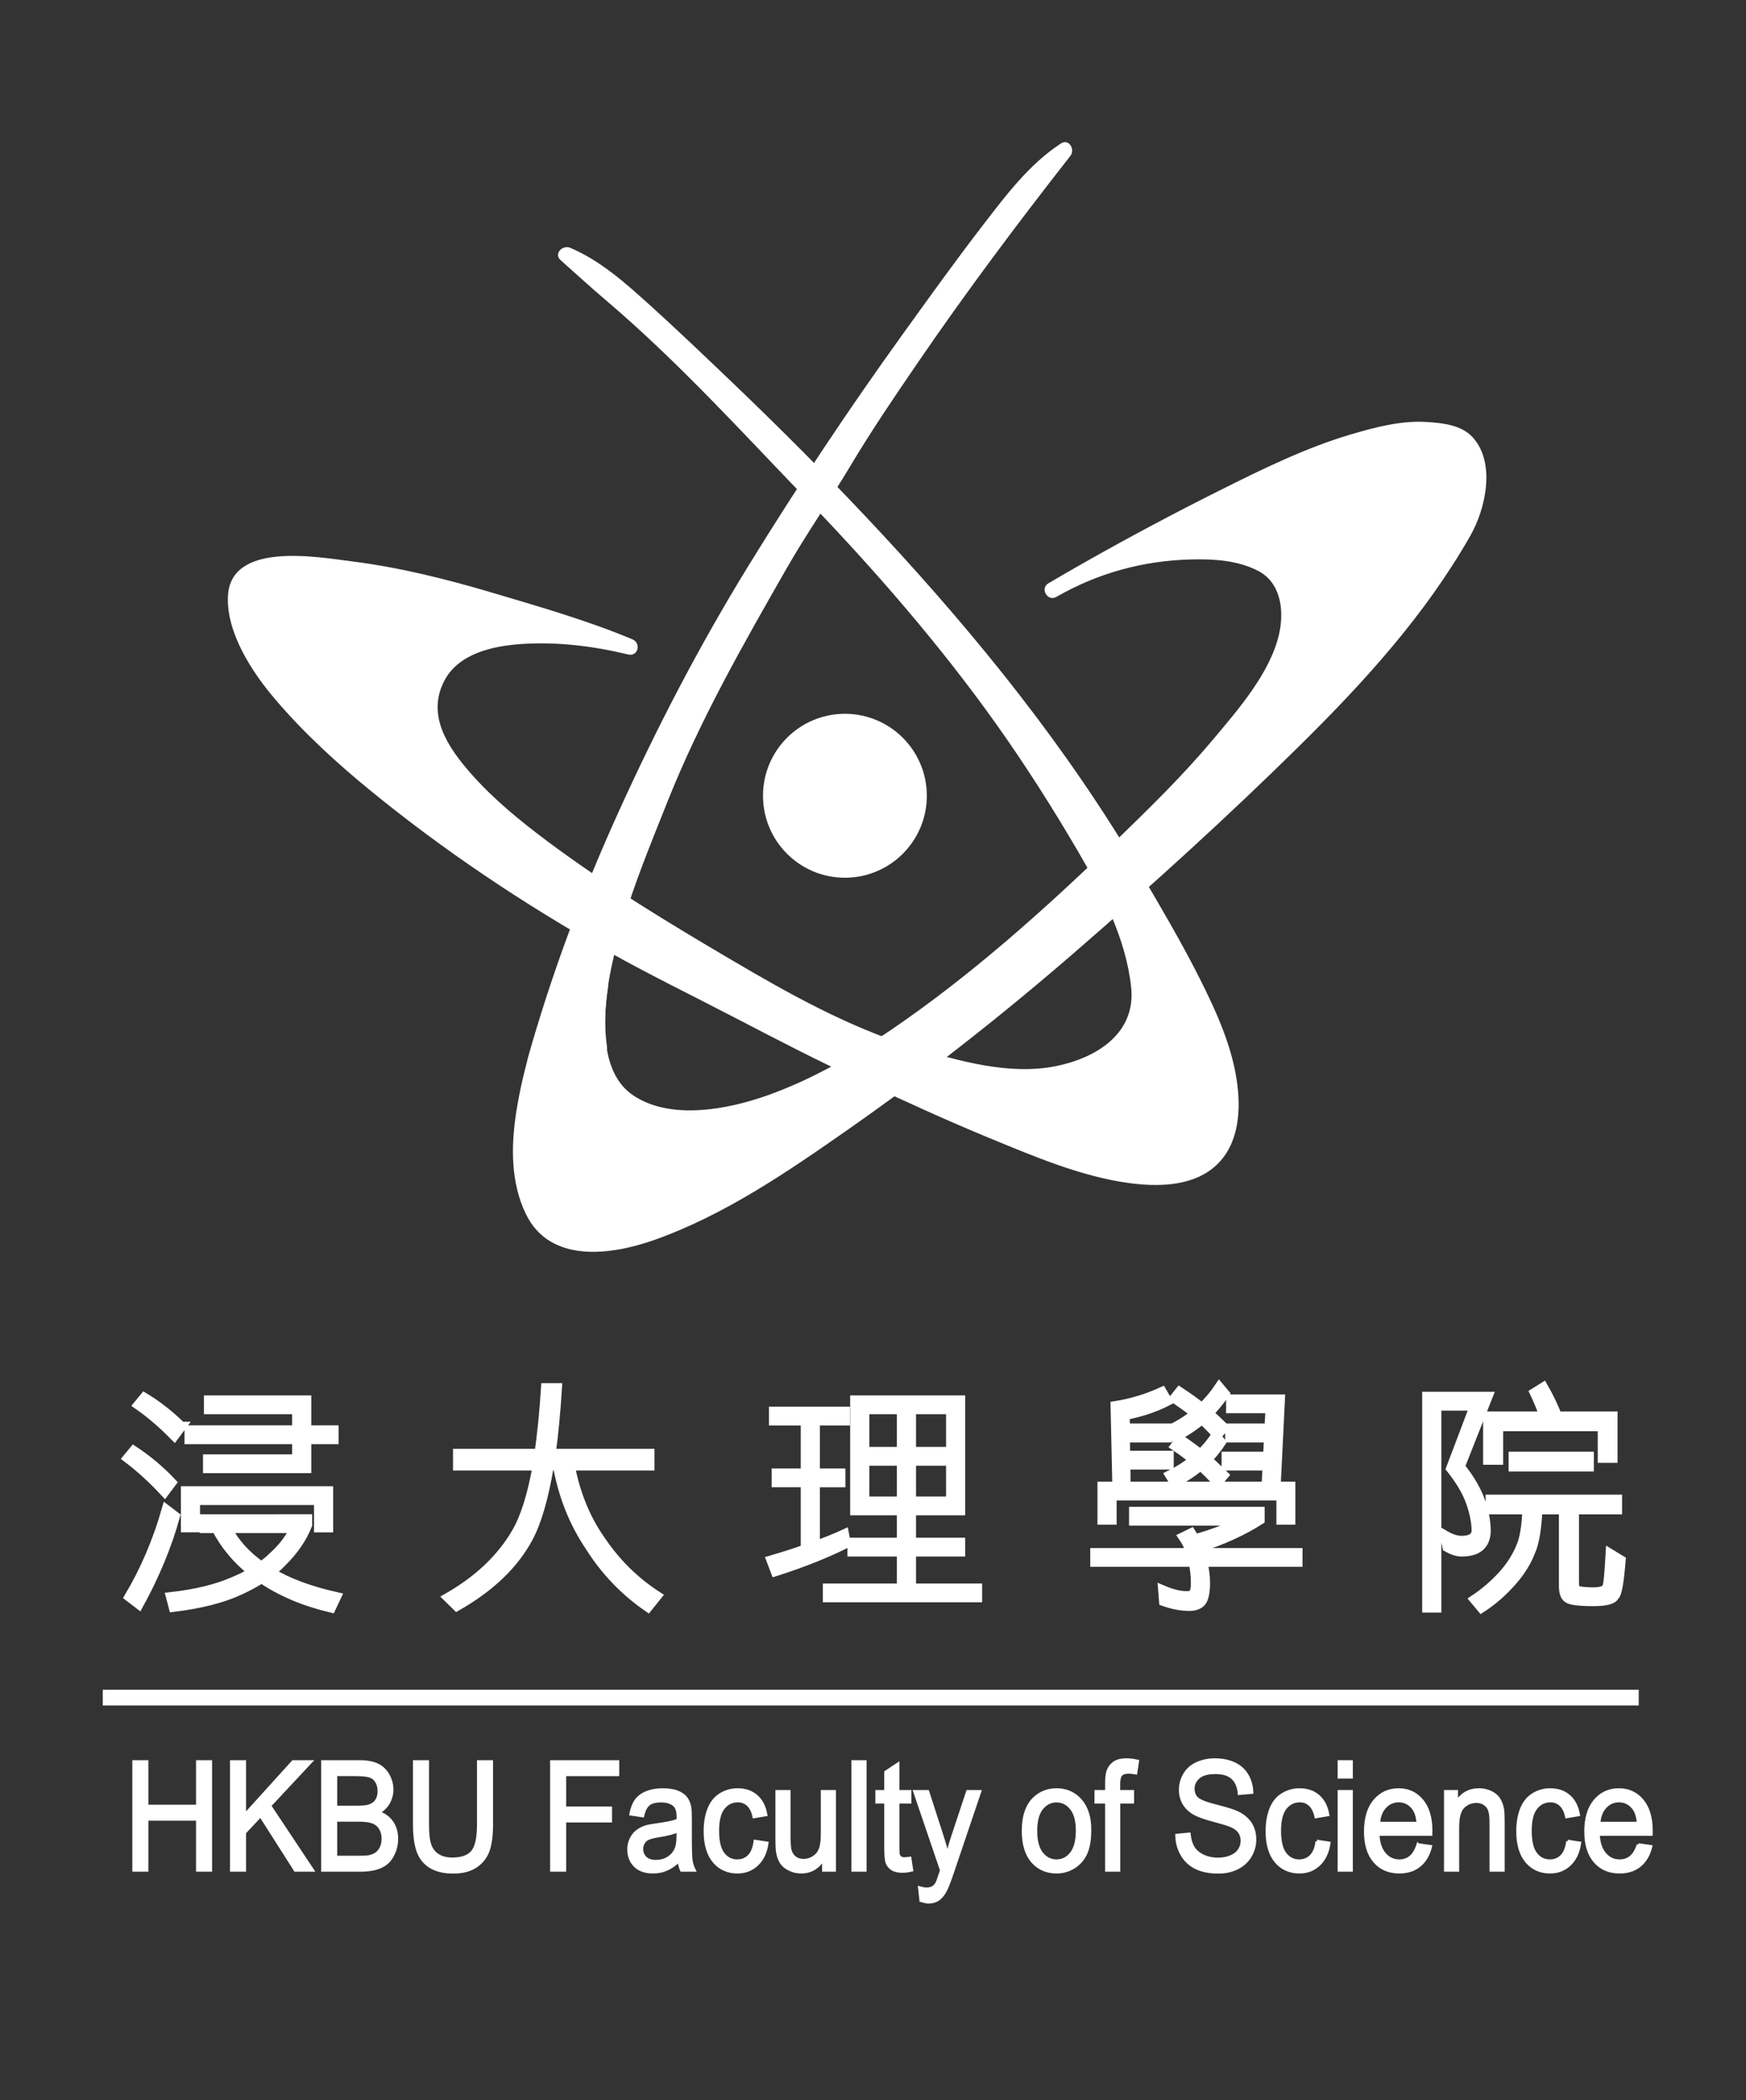 <?xml version="1.0" encoding="UTF-8" standalone="no"?>
<svg
   xmlns:dc="http://purl.org/dc/elements/1.1/"
   xmlns:cc="http://creativecommons.org/ns#"
   xmlns:rdf="http://www.w3.org/1999/02/22-rdf-syntax-ns#"
   xmlns:svg="http://www.w3.org/2000/svg"
   xmlns="http://www.w3.org/2000/svg"
   xmlns:sodipodi="http://sodipodi.sourceforge.net/DTD/sodipodi-0.dtd"
   xmlns:inkscape="http://www.inkscape.org/namespaces/inkscape"
   version="1.1"
   id="svg2"
   xml:space="preserve"
   width="738.667"
   height="888"
   viewBox="0 0 738.667 888"
   sodipodi:docname="scilogo_v_w.eps"><rect x="0" y="0" width="738.667" height="888" fill="#333333" stroke="none"/><defs
     id="defs6" /><sodipodi:namedview
     pagecolor="#ffffff"
     bordercolor="#666666"
     borderopacity="1"
     objecttolerance="10"
     gridtolerance="10"
     guidetolerance="10"
     inkscape:pageopacity="0"
     inkscape:pageshadow="2"
     inkscape:window-width="640"
     inkscape:window-height="480"
     id="namedview4" /><g
     id="g10"
     inkscape:groupmode="layer"
     inkscape:label="ink_ext_XXXXXX"
     transform="matrix(1.333,0,0,-1.333,0,888)"><g
       id="g12"
       transform="scale(0.1)"><path
         d="m 1902.35,3334.48 c -16.01,95.91 0.61,206.44 20.18,292.63 26.33,115.92 65.57,228.77 109.31,339.16 20.45,51.58 40.17,103.44 60.73,154.98 22.94,57.54 46.7,114.8 73.68,170.59 24.11,49.82 47.39,100.68 70.98,150.54 43.11,91.14 91.4,181.33 143.91,267.37 68.7,112.54 127.13,229.29 203.24,337.69 30.95,44.08 57.71,89.32 84.95,135.57 17.16,29.13 34.03,55.64 53.72,83.61 20.76,29.51 41.47,60.24 59.88,90.16 21.65,35.13 46.16,68.55 67.07,103.72 35.43,59.58 78.12,112.95 115.85,170.48 43.35,66.11 87.92,131.46 134.86,195.09 48.77,66.1 97.72,131.63 150.8,195.98 18.81,22.81 37.59,45.84 55.99,69.63 22.94,29.65 47.79,62.56 71.88,93.12 -74.76,-46.62 -134.83,-120.91 -190.21,-188.94 -63.08,-77.5 -120.65,-159.3 -180.22,-239.47 -67.35,-90.66 -133.57,-182.14 -198.57,-274.5 -113.59,-161.38 -223.42,-325.41 -329.02,-492.11 -52.86,-83.45 -104.67,-167.56 -155.37,-252.34 -72.87,-121.83 -140.29,-246.87 -203.9,-373.79 -28.18,-56.21 -53.34,-113.12 -80.81,-169.37 -84.94,-173.99 -158.36,-354.63 -222.7,-538.24 -35.55,-101.46 -84.09,-229.25 -119.41,-358.95"
         style="fill:#ffffff;fill-opacity:1;fill-rule:nonzero;stroke:none"
         id="path14" /><path
         d="m 1926.46,3341.13 c -19.04,130.38 12.58,263.56 48.72,388.25 38.06,131.32 91.11,258.29 141.49,385.22 103.56,260.92 241.19,501.92 380.23,744.81 63.56,111.02 137.06,215.52 202.59,325.35 66,110.63 140.25,219.82 213.04,326.15 154.18,225.21 316.23,441.42 484.53,656.22 16.19,20.66 -4.53,56.12 -30.3,39.26 -99.95,-65.37 -173.45,-163.29 -245.57,-256.75 -87.86,-113.86 -171.97,-231.08 -256.02,-347.77 -171.8,-238.53 -334.94,-483.26 -489.07,-733.56 -154.69,-251.23 -290.22,-511.67 -412.21,-780.25 -114.39,-251.85 -214.88,-517.66 -288.83,-784.32 -8.63,-31.13 39.61,-44.33 48.21,-13.3 72.85,262.71 172.15,523.88 283.8,772.38 115.37,256.82 245.2,506.07 391.58,746.55 146.63,240.92 302.76,475.99 465.92,706.01 79.73,112.42 162,223.01 243.64,334.05 81.36,110.69 167.06,237.43 283.79,313.79 -10.1,13.09 -20.2,26.17 -30.3,39.26 -79.11,-100.96 -160.28,-200.45 -237.4,-302.96 -85.31,-113.41 -162.26,-232.28 -244.22,-348.04 -78.03,-110.2 -153.19,-226.36 -223.77,-341.49 -73.35,-119.65 -151.58,-235.89 -221.16,-357.87 -68.81,-120.6 -141.68,-238.31 -203.1,-362.99 -61.12,-124.09 -119.38,-249.86 -170.41,-378.43 -96.17,-242.27 -222.43,-515.56 -183.39,-782.86 4.64,-31.81 52.81,-18.24 48.21,13.29 v 0"
         style="fill:#ffffff;fill-opacity:1;fill-rule:nonzero;stroke:none"
         id="path16" /><path
         d="m 2936.55,4137.65 c 0,-140.82 -114.16,-254.97 -254.99,-254.97 -140.83,0 -254.99,114.15 -254.99,254.97 0,140.83 114.16,255 254.99,255 140.83,0 254.99,-114.17 254.99,-255"
         style="fill:#ffffff;fill-opacity:1;fill-rule:nonzero;stroke:none"
         id="path18" /><path
         d="m 2936.55,4137.65 c 0,-140.82 -114.16,-254.97 -254.99,-254.97 -140.83,0 -254.99,114.15 -254.99,254.97 0,140.83 114.16,255 254.99,255 140.83,0 254.99,-114.17 254.99,-255 z"
         style="fill:none;stroke:#ffffff;stroke-width:10;stroke-linecap:butt;stroke-linejoin:miter;stroke-miterlimit:4;stroke-dasharray:none;stroke-opacity:1"
         id="path20" /><path
         d="m 1941.19,5726.58 c -21.02,17.73 -42.05,35.67 -62.86,54.34 -25.94,23.29 -54.16,49.24 -81.3,73.16 76.56,-30.29 143.95,-88.21 205.98,-141.18 70.68,-60.36 136.94,-125.54 204.8,-188.92 76.71,-71.64 152.52,-144.23 227.33,-217.83 130.73,-128.58 258.41,-260.19 382.61,-394.94 62.16,-67.46 123.46,-135.68 183.84,-204.71 86.79,-99.19 169.02,-202.18 248.06,-307.52 34.99,-46.66 67.34,-94.44 101.68,-141.23 106.26,-144.76 202.89,-297.49 291.62,-454.42 98.04,-173.43 260.91,-434.4 263.6,-638.97 2.52,-192.84 -121.09,-241.33 -263.64,-235.44 -35.65,1.47 -72.47,6.34 -108.81,13.25 -324.07,87.83 -624.07,237.83 -925.5,376.22 -30.67,15.44 -61.3,31.11 -91.89,47.02 -30.59,15.92 -61.13,32.06 -91.63,48.45 -30.55,15.75 -61.05,31.47 -91.48,47.34 -273.21,133.92 -535.43,276.92 -779.2,443.07 -27.09,18.45 -53.94,37.2 -80.53,56.27 -223.2,160 -431.86,317.06 -607.85,530.5 -19.305,25.53 -36.954,51.99 -52.465,79.52 -36.028,63.93 -52.742,109.12 -63.52,179.44 -22.652,147.8 199.93,121.37 284.645,114.77 27.45,-2.14 54.83,-5.08 82.13,-8.67 51.35,-6.73 102.22,-16.06 153.13,-26.22 84.62,-16.87 168.24,-38.4 251.16,-62.18 23.88,-6.85 47.68,-13.91 71.48,-21.09 67.01,-20.2 134.04,-40.09 201.38,-63.57 66.07,-23.04 136.07,-43.04 206.07,-73.04 -80,20 -160,30 -239.29,35.38 -15.71,0.38 -31.42,0.48 -47.13,0.32 -15.71,-0.14 -31.42,-0.53 -47.11,-1.19 -104.81,-4.35 -221.61,-31.07 -277.7,-129.09 -67,-117.08 -0.1,-218.23 76.69,-311.41 59.79,-72.54 132.07,-133.41 205.77,-191.26 27.85,-21.85 56.09,-43.23 84.68,-64.2 200.12,-146.77 417.18,-273.29 634.39,-400.99 29.42,-16.88 59.2,-33.33 89.42,-49.44 25.03,-13.81 50.35,-27.45 75.97,-40.79 25.61,-13.34 51.51,-26.38 77.7,-39.03 156.05,-75.34 342.19,-136.57 513.46,-161.67 86.08,-12.62 176.16,-14.41 260.16,11.19 107.03,32.63 210.22,106.97 209.6,228.56 -0.45,90.08 -33.4,188.15 -65.23,263.55 -42.8,101.41 -97.05,197.92 -155.05,291.43 -27.13,43.69 -53.62,87.75 -80.84,131.39 -30.36,48.72 -61.46,97.06 -95.29,143.51 -30.23,41.49 -59.85,84.05 -89.6,125.69 -54.36,76.05 -113.38,150.4 -175.63,220.26 -81.46,91.4 -154.08,188.33 -241.73,274.72 -35.63,35.13 -67.57,72.01 -100.12,109.73 -20.51,23.77 -40.33,45.18 -62.99,67.48 -23.91,23.5 -47.93,48.14 -69.74,72.4 -25.61,28.5 -53.58,54.97 -78.52,83.64 -42.26,48.53 -90.23,90.21 -134.29,136.5 -50.61,53.18 -102.23,105.51 -155.76,155.86 -55.62,52.29 -111.32,104.04 -170.66,154.04"
         style="fill:#ffffff;fill-opacity:1;fill-rule:nonzero;stroke:none"
         id="path22" /><path
         d="m 1958.87,5744.26 c -49.02,41.45 -96.16,84.9 -144.17,127.5 -10.1,-13.09 -20.19,-26.17 -30.29,-39.26 136.03,-57.47 246.09,-175.27 351.66,-275.23 117.18,-110.96 234.51,-221.56 348.74,-335.58 225.15,-224.72 445.04,-457.67 643.67,-706.36 193.97,-242.83 364.76,-501.33 519.19,-770.71 65.18,-113.69 130.8,-227.7 179.63,-349.61 42.7,-106.59 85.62,-248.19 27.7,-356.93 -54.21,-101.81 -201.44,-90.12 -296.05,-75.08 -72.25,11.48 -144.52,40.21 -213.47,64.06 -75.9,26.27 -150.64,55.87 -224.8,86.69 -282.45,117.37 -551.95,258.58 -825.55,394.26 -280.17,138.92 -553.79,292.38 -808.65,474.11 -119.6,85.3 -237.63,172.98 -348.93,268.97 -107.73,92.91 -219.695,196.39 -294.48,318.41 -35.773,58.38 -61.297,122.71 -69.261,191.01 -5.024,43.07 25.246,64.77 62.421,75.72 77.016,22.69 169.39,7.16 247.78,-1.15 158.07,-16.74 314.05,-57.26 466.21,-101.91 148.58,-43.59 300.13,-87.61 443.17,-147.28 4.43,16.07 8.86,32.15 13.29,48.22 -187.86,45.18 -573.97,103.37 -657.03,-143.59 -41.32,-122.84 33.39,-227.35 109.52,-317.65 92.19,-109.34 213.75,-195.99 329.46,-278.59 247.45,-176.66 514.55,-336.25 785.34,-474.39 126.81,-64.69 259.86,-115.81 397.38,-152.54 132.29,-35.32 272.51,-59.3 408.43,-32.46 94.36,18.65 188.82,72.41 236.75,157.73 57.84,102.98 9.57,243.89 -29.09,344.68 -51.07,133.14 -125.61,254.85 -199.82,375.94 -80.39,131.2 -166.64,257.39 -257.39,381.65 -81.76,111.94 -175.28,214.25 -264.33,320.28 -47.29,56.32 -96.26,110.58 -148.15,162.69 -52.3,52.53 -97.52,111.49 -149.92,163.96 -202.04,202.31 -390.42,416.84 -608.96,602.44 -24.42,20.74 -59.97,-14.46 -35.35,-35.35 227.32,-193.07 428.35,-414.71 635.02,-628.99 217,-225.01 425.33,-464.26 606.32,-719.25 91.95,-129.56 176.98,-263.41 257.22,-400.59 76.66,-131.07 151.64,-276.51 167.92,-429.61 15.77,-147.99 -112.06,-225.34 -240.66,-250.75 -146.72,-28.99 -310.22,17.29 -449.78,60.33 -205.48,63.38 -393.6,168.41 -578.03,276.97 -198.72,116.97 -396.37,236.29 -581.44,374.23 -87.64,65.32 -173.15,134.75 -245.56,216.97 -72.84,82.7 -141.8,184.6 -84.14,294.58 45.21,86.24 153.95,109.77 242.38,116.01 114.19,8.06 229.65,-6.23 340.62,-32.92 32.26,-7.76 42.23,36.15 13.29,48.22 -143.14,59.71 -294.64,103.14 -443.16,147.28 -146.05,43.39 -295.35,80.58 -446.71,99.71 -110.48,13.97 -385.419,63.75 -393.38,-110.69 -5.285,-115.7 76.55,-240.28 147.554,-323.99 92.594,-109.16 198.776,-206.05 309.566,-296.33 231.05,-188.27 480.44,-354.57 739.79,-501.03 136.39,-77.02 277.03,-145.1 415.87,-217.37 130.41,-67.89 260.39,-134.92 393.73,-196.91 136.26,-63.35 272.7,-126.24 411.7,-183.4 139.78,-57.48 289.97,-121.46 440.47,-141.99 87.12,-11.87 191.73,-11.74 264.7,45.04 80.26,62.47 92,168.5 80.71,263.29 -14.27,119.74 -66.34,233.71 -119.95,340.37 -57.99,115.39 -124.32,227.27 -189.64,338.64 -228.85,390.2 -513.78,743.32 -821.16,1073.88 -156.59,168.39 -318.95,331.38 -485.37,490.05 -82.22,78.39 -164.47,157.05 -248.78,233.18 -76.5,69.06 -157.08,141.32 -252.98,181.83 -23.97,10.13 -53.46,-18.71 -30.29,-39.26 48,-42.6 95.15,-86.06 144.17,-127.5 24.45,-20.69 60.01,14.5 35.35,35.35"
         style="fill:#ffffff;fill-opacity:1;fill-rule:nonzero;stroke:none"
         id="path24" /><path
         d="m 1776.24,3537.03 c -68.04,-192.24 -145.57,-431.53 -117.19,-610.27 55.96,-352.44 423.03,-183.93 617.96,-78.17 308.31,167.29 579.94,379.9 858.19,592.5 25.47,19.47 50.73,39.09 75.66,58.95 239.17,209.96 489.17,419.96 718.92,637.84 22.7,22.6 45.42,45.32 68.18,67.98 88.54,89.36 179.69,176.13 267.01,266.72 99.54,103.26 196.28,214.03 270.72,336.07 55.85,91.57 143.18,182.64 151.34,294.85 2.3,31.82 5.16,64.51 -1.54,96.01 -6.27,29.46 -15.67,47.23 -38.52,65.62 -9.78,7.86 -20.91,13.81 -32.58,18.32 -22.35,8.62 -46.5,11.74 -70.23,13.77 -32.64,2.79 -65.61,0.88 -98.05,-3.28 -63.11,-8.11 -124.9,-25.01 -185.28,-44.73 -119.13,-38.91 -232.07,-92.59 -344.06,-148.13 -194.41,-96.46 -388.96,-200.63 -576.74,-311.08 162.84,95.78 342.05,133.21 528.73,119.68 58.86,-4.27 117.35,-20.36 160.2,-52.15 10.7,-7.94 20.45,-16.87 28.96,-26.84 102.11,-170.69 -47.89,-340.69 -137.24,-468.16 -10.27,-12.76 -20.79,-25.5 -31.4,-38.2 -21.21,-25.43 -42.7,-50.8 -63.86,-76.29 -12.3,-13.12 -24.53,-25.9 -36.49,-38.37 -11.98,-12.47 -23.68,-24.65 -34.99,-36.5 -76.87,-80.61 -155.96,-159.13 -236.82,-235.76 -123.79,-117.32 -250.9,-231.14 -381.7,-340.62 -25.32,-21.19 -50.96,-42.08 -76.88,-62.67 -103.65,-82.36 -211.09,-159.86 -326.14,-230.35 -18.65,-11.71 -38.1,-22.36 -57.75,-32.68 -19.65,-10.31 -39.48,-20.29 -58.83,-30.68 -34.78,-18.67 -70.3,-35.96 -106.64,-51.39 -121.64,-51.6 -254.16,-81.95 -386.67,-67.26 -15,1.66 -29.95,4.16 -44.59,7.83 -187.15,46.75 -196.98,246.03 -171.97,410.7"
         style="fill:#ffffff;fill-opacity:1;fill-rule:nonzero;stroke:none"
         id="path26" /><path
         d="m 1752.13,3543.68 c -47.22,-133.83 -91.93,-269.25 -113.75,-409.88 -16.69,-107.54 -17.81,-222.96 30.68,-322.82 76.63,-157.79 270.48,-130.43 406.72,-82.5 222.02,78.09 425.77,217.7 616.96,351.43 251.47,175.9 492.33,365.41 724,566.36 242,209.91 477.86,423.43 705.99,648.31 206.12,203.21 399.45,414.79 543.7,667.72 48.84,85.64 80.95,229.97 8.57,311.3 -36.67,41.22 -99.27,46.8 -150.46,49.75 -78.29,4.51 -159.62,-16.76 -233.96,-38.59 -146.5,-43.01 -284.6,-111.17 -420.73,-179.19 -143.8,-71.85 -285.7,-147.49 -425.66,-226.58 -39.13,-22.11 -78,-44.66 -116.77,-67.4 -27.8,-16.31 -2.77,-59.29 25.23,-43.18 132.25,76.07 276.79,115.37 429.19,118.85 71.45,1.64 144.92,-2.77 209.67,-35.51 74.84,-37.84 84.77,-128.49 67.77,-202.18 -28.36,-122.86 -129.92,-238.74 -208.96,-332.98 -95.84,-114.28 -203.33,-219.49 -310.6,-323.03 C 3317.07,3778.63 3083.7,3569 2827.41,3394.7 c -121.68,-82.76 -253.16,-158.18 -392.23,-207.46 -125.53,-44.49 -305.04,-79.36 -424.11,-0.84 -107.14,70.65 -97.04,237.44 -81.02,347.25 4.61,31.53 -43.57,45.1 -48.21,13.29 -27.26,-186.76 -3.01,-408.76 219.05,-447.34 278.69,-48.42 562.36,121.35 781.76,272.47 248.74,171.31 474.97,377.33 692.43,586.14 107.5,103.22 214.73,208.85 310.6,323.02 75.8,90.28 157.37,189.46 202.55,299.38 30.55,74.36 42.08,158.35 6.36,233.45 -35.14,73.91 -116.09,107.03 -193.85,117.09 -197.81,25.61 -401.38,-20.65 -573.32,-119.56 8.41,-14.39 16.82,-28.79 25.23,-43.18 138.74,81.38 279.7,158.8 422.45,232.89 143.23,74.34 287.78,148.88 439.17,205.34 71.23,26.56 144.61,47.82 219.59,60.5 77.57,13.12 203.65,21.47 227.52,-74.27 35.45,-142.18 -78.77,-261.94 -147.27,-371.6 -82.33,-131.77 -184.93,-247.18 -293.13,-358.08 -110.09,-112.85 -221.77,-225.68 -336.54,-333.74 -116.62,-109.79 -236.71,-215.86 -357.35,-321.2 -120.37,-105.1 -238.32,-215.58 -363.97,-314.26 -200.3,-157.29 -404.03,-312.28 -616.26,-453.2 -154.52,-102.6 -318.24,-205.66 -494.3,-267.6 -127.2,-44.74 -291.67,-64.4 -350.89,87.03 -40.01,102.36 -24.08,221.92 -3.34,326.51 23.23,117.23 62.32,231.17 102.02,343.66 10.75,30.48 -37.56,43.48 -48.22,13.29 v 0"
         style="fill:#ffffff;fill-opacity:1;fill-rule:nonzero;stroke:none"
         id="path28" /><path
         d="M 326.16,1277.29 H 5200.91"
         style="fill:#ffffff;fill-opacity:1;fill-rule:nonzero;stroke:none"
         id="path30" /><path
         d="M 326.16,1277.29 H 5200.91"
         style="fill:none;stroke:#ffffff;stroke-width:50;stroke-linecap:butt;stroke-linejoin:miter;stroke-miterlimit:4;stroke-dasharray:none;stroke-opacity:1"
         id="path32" /><path
         d="m 829.703,1693.29 c 14.32,10.65 27.211,21.28 38.664,32.69 30.078,27.35 52.278,56.99 67.317,88.15 H 720.137 c 25.062,-47.12 61.582,-87.4 109.566,-120.84 z m 143.223,527.44 v -95 h 86.644 v -29.64 h -86.644 v -91.96 H 659.262 v 29.64 h 282.867 v 62.32 H 600.543 v 29.64 h 341.586 v 65.36 h -280 v 29.64 z m 69.464,-404.31 h -30.8 v 86.64 H 619.879 v -86.64 h -30.793 v 116.28 h 453.304 z m -66.605,27.35 v -18.23 c -15.75,-41.05 -42.25,-79.81 -78.769,-116.29 -12.891,-13.67 -25.782,-25.08 -38.672,-34.2 54.426,-33.44 124.605,-59.28 209.106,-78.28 l -16.47,-34.95 c -85.937,20.51 -159.695,51.68 -220.566,93.47 -21.484,-13.68 -44.398,-25.84 -67.312,-36.48 -54.426,-25.84 -125.321,-44.07 -212.688,-54.72 l -8.594,32.68 c 81.637,9.12 148.239,25.85 199.797,48.64 22.199,9.12 42.25,19 60.867,30.4 -48.691,38 -87.363,83.6 -116.004,138.32 h -37.957 v 29.64 z m -400.305,293.37 -22.199,-29.65 c -37.242,38.01 -75.195,70.68 -114.582,98.05 l 19.336,23.55 c 42.973,-25.84 81.637,-57 117.445,-91.95 z m -19.335,-285.01 c -25.778,-92.72 -64.45,-186.2 -115.293,-278.92 l -30.793,23.56 c 50.129,84.36 89.511,176.33 118.16,276.65 z m -11.457,107.17 -22.204,-29.64 c -37.953,41.03 -77.339,76.76 -117.441,107.16 l 19.336,23.55 c 43.684,-28.88 83.785,-62.31 120.309,-101.07"
         style="fill:#ffffff;fill-opacity:1;fill-rule:nonzero;stroke:none"
         id="path34" /><path
         d="m 829.703,1693.29 c 14.32,10.65 27.211,21.28 38.664,32.69 30.078,27.35 52.278,56.99 67.317,88.15 H 720.137 c 25.062,-47.12 61.582,-87.4 109.566,-120.84 z m 143.223,527.44 v -95 h 86.644 v -29.64 h -86.644 v -91.96 H 659.262 v 29.64 h 282.867 v 62.32 H 600.543 v 29.64 h 341.586 v 65.36 h -280 v 29.64 z m 69.464,-404.31 h -30.8 v 86.64 H 619.879 v -86.64 h -30.793 v 116.28 h 453.304 z m -66.605,27.35 v -18.23 c -15.75,-41.05 -42.25,-79.81 -78.769,-116.29 -12.891,-13.67 -25.782,-25.08 -38.672,-34.2 54.426,-33.44 124.605,-59.28 209.106,-78.28 l -16.47,-34.95 c -85.937,20.51 -159.695,51.68 -220.566,93.47 -21.484,-13.68 -44.398,-25.84 -67.312,-36.48 -54.426,-25.84 -125.321,-44.07 -212.688,-54.72 l -8.594,32.68 c 81.637,9.12 148.239,25.85 199.797,48.64 22.199,9.12 42.25,19 60.867,30.4 -48.691,38 -87.363,83.6 -116.004,138.32 h -37.957 v 29.64 z m -400.305,293.37 -22.199,-29.65 c -37.242,38.01 -75.195,70.68 -114.582,98.05 l 19.336,23.55 c 42.973,-25.84 81.637,-57 117.445,-91.95 z m -19.335,-285.01 c -25.778,-92.72 -64.45,-186.2 -115.293,-278.92 l -30.793,23.56 c 50.129,84.36 89.511,176.33 118.16,276.65 z m -11.457,107.17 -22.204,-29.64 c -37.953,41.03 -77.339,76.76 -117.441,107.16 l 19.336,23.55 c 43.684,-28.88 83.785,-62.31 120.309,-101.07 z"
         style="fill:none;stroke:#ffffff;stroke-width:30;stroke-linecap:butt;stroke-linejoin:miter;stroke-miterlimit:4;stroke-dasharray:none;stroke-opacity:1"
         id="path36" /><path
         d="m 1711.3,2051.25 c 8.59,60.8 15.76,130.72 20.77,208.24 h 36.52 c -5.02,-78.28 -11.46,-147.44 -20.05,-208.24 h 313.66 v -38.76 h -252.79 c 17.18,-89.68 49.41,-169.47 98.1,-237.88 47.27,-69.91 105.99,-128.44 177.6,-174.8 l -28.65,-35.72 c -73.75,50.92 -135.34,114.77 -184.75,193.04 -50.13,74.48 -84.5,159.6 -101.69,255.36 h -27.21 c -17.19,-102.6 -39.39,-178.59 -66.6,-228.76 -45.83,-85.12 -121.02,-156.56 -226.29,-216.6 l -27.93,27.36 c 98.11,56.24 170.44,125.4 217.7,207.48 27.21,47.12 49.41,117.81 65.88,210.52 h -252.79 v 38.76 h 258.52"
         style="fill:#ffffff;fill-opacity:1;fill-rule:nonzero;stroke:none"
         id="path38" /><path
         d="m 1711.3,2051.25 c 8.59,60.8 15.76,130.72 20.77,208.24 h 36.52 c -5.02,-78.28 -11.46,-147.44 -20.05,-208.24 h 313.66 v -38.76 h -252.79 c 17.18,-89.68 49.41,-169.47 98.1,-237.88 47.27,-69.91 105.99,-128.44 177.6,-174.8 l -28.65,-35.72 c -73.75,50.92 -135.34,114.77 -184.75,193.04 -50.13,74.48 -84.5,159.6 -101.69,255.36 h -27.21 c -17.19,-102.6 -39.39,-178.59 -66.6,-228.76 -45.83,-85.12 -121.02,-156.56 -226.29,-216.6 l -27.93,27.36 c 98.11,56.24 170.44,125.4 217.7,207.48 27.21,47.12 49.41,117.81 65.88,210.52 h -252.79 v 38.76 z"
         style="fill:none;stroke:#ffffff;stroke-width:30;stroke-linecap:butt;stroke-linejoin:miter;stroke-miterlimit:4;stroke-dasharray:none;stroke-opacity:1"
         id="path40" /><path
         d="m 2892.23,1900.01 h 125.32 v 127.69 h -125.32 z m 0,157.32 h 125.32 v 133.76 h -125.32 z m -30.79,-157.32 V 2027.7 H 2744 v -127.69 z m 0,157.32 v 133.76 H 2744 v -133.76 z m 186.9,163.4 V 1870.37 H 2892.23 V 1769.3 h 156.11 v -29.65 h -156.11 v -115.52 h 209.83 v -29.64 h -475.51 v 29.64 h 234.89 v 115.52 H 2704.6 v 29.65 h 156.84 v 101.07 H 2713.2 v 350.36 z m -365.93,-35.72 v -29.64 h -95.25 v -166.43 h 80.93 v -29.64 h -80.93 v -200.65 c 33.67,12.16 64.46,24.32 92.39,37.24 l 5.72,-29.64 c -67.32,-33.44 -142.5,-63.08 -224.14,-88.92 l -13.61,35.73 c 38.67,11.39 75.19,22.79 108.85,34.96 v 211.28 h -92.38 v 29.64 h 92.38 v 166.43 H 2455.4 v 29.64 h 227.01"
         style="fill:#ffffff;fill-opacity:1;fill-rule:nonzero;stroke:none"
         id="path42" /><path
         d="m 2892.23,1900.01 h 125.32 v 127.69 h -125.32 z m 0,157.32 h 125.32 v 133.76 h -125.32 z m -30.79,-157.32 V 2027.7 H 2744 v -127.69 z m 0,157.32 v 133.76 H 2744 v -133.76 z m 186.9,163.4 V 1870.37 H 2892.23 V 1769.3 h 156.11 v -29.65 h -156.11 v -115.52 h 209.83 v -29.64 h -475.51 v 29.64 h 234.89 v 115.52 H 2704.6 v 29.65 h 156.84 v 101.07 H 2713.2 v 350.36 z m -365.93,-35.72 v -29.64 h -95.25 v -166.43 h 80.93 v -29.64 h -80.93 v -200.65 c 33.67,12.16 64.46,24.32 92.39,37.24 l 5.72,-29.64 c -67.32,-33.44 -142.5,-63.08 -224.14,-88.92 l -13.61,35.73 c 38.67,11.39 75.19,22.79 108.85,34.96 v 211.28 h -92.38 v 29.64 h 92.38 v 166.43 H 2455.4 v 29.64 z"
         style="fill:none;stroke:#ffffff;stroke-width:30;stroke-linecap:butt;stroke-linejoin:miter;stroke-miterlimit:4;stroke-dasharray:none;stroke-opacity:1"
         id="path44" /><path
         d="m 3886.97,2241.25 c -15.75,-22.79 -32.94,-44.07 -51.55,-62.31 17.17,-14.45 32.93,-29.64 48.69,-44.85 l -20.05,-23.55 c -16.48,17.48 -32.94,34.2 -49.42,49.39 -25.06,-21.28 -52.98,-40.27 -84.5,-55.48 l -14.32,24.32 c 28.65,13.68 55.14,30.4 78.05,49.4 -22.2,17.48 -44.39,33.44 -66.59,48.65 l 16.47,20.51 c 24.34,-15.95 47.97,-32.67 70.89,-50.91 20.78,19.75 39.39,41.79 55.14,65.36 z m -11.46,-154.28 c -13.6,-20.51 -28.64,-38.76 -44.39,-54.71 18.61,-15.97 35.8,-32.69 52.99,-49.41 l -20.05,-23.55 c -17.91,19.75 -35.81,37.23 -53.71,53.95 -25.07,-21.28 -52.99,-39.52 -83.07,-53.95 l -14.33,23.55 c 27.93,13.68 53,29.64 75.91,48.64 -20.05,15.96 -39.38,30.4 -58.72,43.32 l 16.48,21.28 c 21.47,-15.19 42.96,-30.4 63.73,-46.35 18.62,18.24 34.37,37.23 47.98,57.75 z m -170.44,130.73 c -41.53,-21.28 -85.92,-35.73 -134.63,-44.85 l 0.73,-41.03 h 133.9 v -30.4 h -133.9 l 0.71,-56.24 h 138.21 v -29.64 h -137.5 l 0.73,-68.41 h 445.42 l 3.58,65.36 h -130.33 v 29.64 h 131.76 l 2.87,59.29 h -123.18 v 30.4 h 124.6 l 3.59,62.31 H 3906.3 v 29.64 h 156.83 l -13.6,-276.64 h 46.55 v -106.4 H 4066 v 76.76 h -537.09 v -76.76 h -30.79 v 106.4 h 47.27 l -5.74,255.36 c 52.28,8.36 101.69,23.56 148.25,44.84 z m 293.62,-350.37 v -26.6 c -54.43,-34.96 -119.59,-64.6 -194.08,-88.16 1.44,-6.08 3.59,-11.4 5.02,-15.96 h 309.36 v -29.64 H 3817.5 c 5.02,-24.31 7.89,-45.59 7.89,-65.36 0,-32.67 -5.01,-53.95 -15.04,-63.07 -8.6,-7.61 -20.77,-11.41 -35.81,-11.41 -25.78,0 -52.28,5.32 -80.92,15.2 l -2.86,35.73 c 28.64,-12.17 53.71,-18.25 75.91,-18.25 8.59,0 14.31,1.52 18.61,4.56 5.73,3.8 9.31,15.96 9.31,37.24 0,24.32 -2.87,45.61 -7.16,65.36 H 3475.2 v 29.64 h 304.36 c -5.74,19.01 -14.33,35.72 -24.35,50.17 l 25.06,12.16 c 4.3,-6.85 8.59,-12.92 11.45,-19.01 56.58,15.96 107.43,34.96 151.82,57.77 h -345.17 v 29.63 h 400.32"
         style="fill:#ffffff;fill-opacity:1;fill-rule:nonzero;stroke:none"
         id="path46" /><path
         d="m 3886.97,2241.25 c -15.75,-22.79 -32.94,-44.07 -51.55,-62.31 17.17,-14.45 32.93,-29.64 48.69,-44.85 l -20.05,-23.55 c -16.48,17.48 -32.94,34.2 -49.42,49.39 -25.06,-21.28 -52.98,-40.27 -84.5,-55.48 l -14.32,24.32 c 28.65,13.68 55.14,30.4 78.05,49.4 -22.2,17.48 -44.39,33.44 -66.59,48.65 l 16.47,20.51 c 24.34,-15.95 47.97,-32.67 70.89,-50.91 20.78,19.75 39.39,41.79 55.14,65.36 z m -11.46,-154.28 c -13.6,-20.51 -28.64,-38.76 -44.39,-54.71 18.61,-15.97 35.8,-32.69 52.99,-49.41 l -20.05,-23.55 c -17.91,19.75 -35.81,37.23 -53.71,53.95 -25.07,-21.28 -52.99,-39.52 -83.07,-53.95 l -14.33,23.55 c 27.93,13.68 53,29.64 75.91,48.64 -20.05,15.96 -39.38,30.4 -58.72,43.32 l 16.48,21.28 c 21.47,-15.19 42.96,-30.4 63.73,-46.35 18.62,18.24 34.37,37.23 47.98,57.75 z m -170.44,130.73 c -41.53,-21.28 -85.92,-35.73 -134.63,-44.85 l 0.73,-41.03 h 133.9 v -30.4 h -133.9 l 0.71,-56.24 h 138.21 v -29.64 h -137.5 l 0.73,-68.41 h 445.42 l 3.58,65.36 h -130.33 v 29.64 h 131.76 l 2.87,59.29 h -123.18 v 30.4 h 124.6 l 3.59,62.31 H 3906.3 v 29.64 h 156.83 l -13.6,-276.64 h 46.55 v -106.4 H 4066 v 76.76 h -537.09 v -76.76 h -30.79 v 106.4 h 47.27 l -5.74,255.36 c 52.28,8.36 101.69,23.56 148.25,44.84 z m 293.62,-350.37 v -26.6 c -54.43,-34.96 -119.59,-64.6 -194.08,-88.16 1.44,-6.08 3.59,-11.4 5.02,-15.96 h 309.36 v -29.64 H 3817.5 c 5.02,-24.31 7.89,-45.59 7.89,-65.36 0,-32.67 -5.01,-53.95 -15.04,-63.07 -8.6,-7.61 -20.77,-11.41 -35.81,-11.41 -25.78,0 -52.28,5.32 -80.92,15.2 l -2.86,35.73 c 28.64,-12.17 53.71,-18.25 75.91,-18.25 8.59,0 14.31,1.52 18.61,4.56 5.73,3.8 9.31,15.96 9.31,37.24 0,24.32 -2.87,45.61 -7.16,65.36 H 3475.2 v 29.64 h 304.36 c -5.74,19.01 -14.33,35.72 -24.35,50.17 l 25.06,12.16 c 4.3,-6.85 8.59,-12.92 11.45,-19.01 56.58,15.96 107.43,34.96 151.82,57.77 h -345.17 v 29.63 z"
         style="fill:none;stroke:#ffffff;stroke-width:30;stroke-linecap:butt;stroke-linejoin:miter;stroke-miterlimit:4;stroke-dasharray:none;stroke-opacity:1"
         id="path48" /><path
         d="m 5043.55,2042.13 v -32.68 h -240.62 v 32.68 z m -100.97,127.68 h 176.17 v -132.99 h -32.94 v 100.32 h -330.13 v -106.41 h -33.66 v 139.08 h 179.03 c -9.32,25.84 -19.34,50.92 -30.8,74.49 l 27.93,17.48 c 15.76,-27.37 30.8,-57.77 44.4,-91.97 z m 190.49,-263.72 v -32.67 H 4996.29 V 1647.7 c 0,-11.41 0.72,-19.77 2.15,-25.08 3.58,-6.85 22.91,-10.65 58.72,-10.65 24.35,0 38.67,5.32 42.96,15.2 3.59,6.08 7.17,41.04 10.74,106.4 l 33.67,-20.51 c -5.74,-69.93 -12.18,-107.17 -20.05,-112.48 -5.02,-12.17 -27.22,-18.25 -67.32,-18.25 -47.26,0 -74.48,3.8 -81.64,10.64 -8.59,5.32 -12.89,18.24 -12.89,39.52 v 240.93 h -82.35 c -2.86,-60.05 -10.03,-103.37 -21.49,-129.96 -12.89,-34.21 -32.94,-66.89 -60.87,-98.05 -28.64,-32.68 -60.86,-60.8 -95.95,-83.59 l -22.2,26.59 c 32.23,21.29 62.3,47.13 89.51,76.77 25.78,28.87 45.12,59.27 57.29,89.67 11.46,25.08 17.91,64.6 20.06,118.57 H 4729.9 v 32.67 z m -499.13,103.36 c 25.77,-31.16 46.54,-64.6 60.87,-99.56 14.32,-37.23 21.47,-72.19 21.47,-104.88 -1.42,-44.07 -27.2,-65.36 -78.04,-65.36 -12.18,0 -27.22,4.56 -45.12,14.44 l -8.59,38.76 c 20.76,-12.16 38.67,-17.48 53.71,-17.48 30.07,0 45.83,9.88 47.25,29.64 0,28.89 -6.44,60.04 -17.9,91.96 -11.45,33.44 -32.94,69.16 -63.01,107.16 l 75.19,198.36 h -120.31 v -640.67 h -30.79 v 670.32 h 193.35 l -88.08,-222.69"
         style="fill:#ffffff;fill-opacity:1;fill-rule:nonzero;stroke:none"
         id="path50" /><path
         d="m 5043.55,2042.13 v -32.68 h -240.62 v 32.68 z m -100.97,127.68 h 176.17 v -132.99 h -32.94 v 100.32 h -330.13 v -106.41 h -33.66 v 139.08 h 179.03 c -9.32,25.84 -19.34,50.92 -30.8,74.49 l 27.93,17.48 c 15.76,-27.37 30.8,-57.77 44.4,-91.97 z m 190.49,-263.72 v -32.67 H 4996.29 V 1647.7 c 0,-11.41 0.72,-19.77 2.15,-25.08 3.58,-6.85 22.91,-10.65 58.72,-10.65 24.35,0 38.67,5.32 42.96,15.2 3.59,6.08 7.17,41.04 10.74,106.4 l 33.67,-20.51 c -5.74,-69.93 -12.18,-107.17 -20.05,-112.48 -5.02,-12.17 -27.22,-18.25 -67.32,-18.25 -47.26,0 -74.48,3.8 -81.64,10.64 -8.59,5.32 -12.89,18.24 -12.89,39.52 v 240.93 h -82.35 c -2.86,-60.05 -10.03,-103.37 -21.49,-129.96 -12.89,-34.21 -32.94,-66.89 -60.87,-98.05 -28.64,-32.68 -60.86,-60.8 -95.95,-83.59 l -22.2,26.59 c 32.23,21.29 62.3,47.13 89.51,76.77 25.78,28.87 45.12,59.27 57.29,89.67 11.46,25.08 17.91,64.6 20.06,118.57 H 4729.9 v 32.67 z m -499.13,103.36 c 25.77,-31.16 46.54,-64.6 60.87,-99.56 14.32,-37.23 21.47,-72.19 21.47,-104.88 -1.42,-44.07 -27.2,-65.36 -78.04,-65.36 -12.18,0 -27.22,4.56 -45.12,14.44 l -8.59,38.76 c 20.76,-12.16 38.67,-17.48 53.71,-17.48 30.07,0 45.83,9.88 47.25,29.64 0,28.89 -6.44,60.04 -17.9,91.96 -11.45,33.44 -32.94,69.16 -63.01,107.16 l 75.19,198.36 h -120.31 v -640.67 h -30.79 v 670.32 h 193.35 z"
         style="fill:none;stroke:#ffffff;stroke-width:30;stroke-linecap:butt;stroke-linejoin:miter;stroke-miterlimit:4;stroke-dasharray:none;stroke-opacity:1"
         id="path52" /><path
         d="m 424.98,729.992 v 343.748 h 40.938 V 932.492 h 161.25 v 141.248 h 40.937 V 729.992 H 627.168 V 891.871 H 465.918 V 729.992 H 424.98"
         style="fill:#ffffff;fill-opacity:1;fill-rule:nonzero;stroke:none"
         id="path54" /><path
         d="m 424.98,729.992 v 343.748 h 40.938 V 932.492 h 161.25 v 141.248 h 40.937 V 729.992 H 627.168 V 891.871 H 465.918 V 729.992 Z"
         style="fill:none;stroke:#ffffff;stroke-width:10;stroke-linecap:butt;stroke-linejoin:miter;stroke-miterlimit:4;stroke-dasharray:none;stroke-opacity:1"
         id="path56" /><path
         d="m 735.023,729.992 v 343.748 h 40.938 V 903.602 l 154.305,170.138 h 55.695 L 855.664,934.332 991.586,729.992 H 937.367 L 826.84,903.492 775.961,849.051 V 729.992 h -40.938"
         style="fill:#ffffff;fill-opacity:1;fill-rule:nonzero;stroke:none"
         id="path58" /><path
         d="m 735.023,729.992 v 343.748 h 40.938 V 903.602 l 154.305,170.138 h 55.695 L 855.664,934.332 991.586,729.992 H 937.367 L 826.84,903.492 775.961,849.051 V 729.992 Z"
         style="fill:none;stroke:#ffffff;stroke-width:10;stroke-linecap:butt;stroke-linejoin:miter;stroke-miterlimit:4;stroke-dasharray:none;stroke-opacity:1"
         id="path60" /><path
         d="m 1065.21,770.621 h 77.37 c 13.28,0 22.62,0.539 27.99,1.641 9.46,1.867 17.37,5 23.74,9.367 6.35,4.383 11.58,10.742 15.69,19.101 4.09,8.36 6.14,18.012 6.14,28.95 0,12.812 -2.95,23.941 -8.85,33.402 -5.89,9.449 -14.11,16.09 -24.65,19.918 -10.54,3.832 -25.71,5.742 -45.51,5.742 h -71.92 z m 0,158.75 h 67.26 c 18.24,0 31.32,1.32 39.24,3.981 10.47,3.437 18.36,9.128 23.66,17.089 5.3,7.969 7.96,17.961 7.96,29.981 0,11.398 -2.48,21.428 -7.43,30.098 -4.95,8.66 -12.02,14.59 -21.22,17.79 -9.19,3.2 -24.96,4.81 -47.31,4.81 h -62.16 z m -40.94,-199.379 v 343.748 h 116.46 c 23.71,0 42.74,-3.48 57.07,-10.44 14.32,-6.96 25.55,-17.68 33.66,-32.14 8.12,-14.47 12.18,-29.61 12.18,-45.39 0,-14.711 -3.59,-28.551 -10.76,-41.528 -7.18,-12.98 -18.02,-23.472 -32.52,-31.441 18.72,-6.09 33.12,-16.481 43.18,-31.172 10.07,-14.688 15.1,-32.027 15.1,-52.027 0,-16.09 -3.07,-31.063 -9.21,-44.883 -6.14,-13.828 -13.72,-24.5 -22.76,-32 -9.03,-7.5 -20.36,-13.16 -33.98,-16.989 -13.62,-3.832 -30.31,-5.738 -50.07,-5.738 h -118.35"
         style="fill:#ffffff;fill-opacity:1;fill-rule:nonzero;stroke:none"
         id="path62" /><path
         d="m 1065.21,770.621 h 77.37 c 13.28,0 22.62,0.539 27.99,1.641 9.46,1.867 17.37,5 23.74,9.367 6.35,4.383 11.58,10.742 15.69,19.101 4.09,8.36 6.14,18.012 6.14,28.95 0,12.812 -2.95,23.941 -8.85,33.402 -5.89,9.449 -14.11,16.09 -24.65,19.918 -10.54,3.832 -25.71,5.742 -45.51,5.742 h -71.92 z m 0,158.75 h 67.26 c 18.24,0 31.32,1.32 39.24,3.981 10.47,3.437 18.36,9.128 23.66,17.089 5.3,7.969 7.96,17.961 7.96,29.981 0,11.398 -2.48,21.428 -7.43,30.098 -4.95,8.66 -12.02,14.59 -21.22,17.79 -9.19,3.2 -24.96,4.81 -47.31,4.81 h -62.16 z m -40.94,-199.379 v 343.748 h 116.46 c 23.71,0 42.74,-3.48 57.07,-10.44 14.32,-6.96 25.55,-17.68 33.66,-32.14 8.12,-14.47 12.18,-29.61 12.18,-45.39 0,-14.711 -3.59,-28.551 -10.76,-41.528 -7.18,-12.98 -18.02,-23.472 -32.52,-31.441 18.72,-6.09 33.12,-16.481 43.18,-31.172 10.07,-14.688 15.1,-32.027 15.1,-52.027 0,-16.09 -3.07,-31.063 -9.21,-44.883 -6.14,-13.828 -13.72,-24.5 -22.76,-32 -9.03,-7.5 -20.36,-13.16 -33.98,-16.989 -13.62,-3.832 -30.31,-5.738 -50.07,-5.738 z"
         style="fill:none;stroke:#ffffff;stroke-width:10;stroke-linecap:butt;stroke-linejoin:miter;stroke-miterlimit:4;stroke-dasharray:none;stroke-opacity:1"
         id="path64" /><path
         d="m 1518.82,1073.74 h 40.94 V 875.09 c 0,-34.551 -3.53,-61.988 -10.59,-82.328 -7.05,-20.321 -19.79,-36.852 -38.2,-49.602 -18.42,-12.738 -42.59,-19.109 -72.5,-19.109 -29.07,0 -52.85,5.551 -71.34,16.648 -18.48,11.114 -31.68,27.172 -39.58,48.203 -7.9,21.028 -11.85,49.758 -11.85,86.188 v 198.65 h 40.94 V 875.262 c 0,-29.883 2.5,-51.891 7.52,-66.051 5.02,-14.152 13.64,-25.063 25.86,-32.731 12.23,-7.66 27.18,-11.488 44.85,-11.488 30.24,0 51.8,7.578 64.66,22.746 12.86,15.184 19.29,44.344 19.29,87.524 v 198.478"
         style="fill:#ffffff;fill-opacity:1;fill-rule:nonzero;stroke:none"
         id="path66" /><path
         d="m 1518.82,1073.74 h 40.94 V 875.09 c 0,-34.551 -3.53,-61.988 -10.59,-82.328 -7.05,-20.321 -19.79,-36.852 -38.2,-49.602 -18.42,-12.738 -42.59,-19.109 -72.5,-19.109 -29.07,0 -52.85,5.551 -71.34,16.648 -18.48,11.114 -31.68,27.172 -39.58,48.203 -7.9,21.028 -11.85,49.758 -11.85,86.188 v 198.65 h 40.94 V 875.262 c 0,-29.883 2.5,-51.891 7.52,-66.051 5.02,-14.152 13.64,-25.063 25.86,-32.731 12.23,-7.66 27.18,-11.488 44.85,-11.488 30.24,0 51.8,7.578 64.66,22.746 12.86,15.184 19.29,44.344 19.29,87.524 z"
         style="fill:none;stroke:#ffffff;stroke-width:10;stroke-linecap:butt;stroke-linejoin:miter;stroke-miterlimit:4;stroke-dasharray:none;stroke-opacity:1"
         id="path68" /><path
         d="m 1750.91,729.992 v 343.748 h 209.38 v -40.62 H 1791.85 V 926.871 h 145.63 v -40.629 h -145.63 v -156.25 h -40.94"
         style="fill:#ffffff;fill-opacity:1;fill-rule:nonzero;stroke:none"
         id="path70" /><path
         d="m 1750.91,729.992 v 343.748 h 209.38 v -40.62 H 1791.85 V 926.871 h 145.63 v -40.629 h -145.63 v -156.25 z"
         style="fill:none;stroke:#ffffff;stroke-width:10;stroke-linecap:butt;stroke-linejoin:miter;stroke-miterlimit:4;stroke-dasharray:none;stroke-opacity:1"
         id="path72" /><path
         d="m 2152.37,854.992 c -13.85,-6.25 -34.62,-11.562 -62.32,-15.941 -15.68,-2.5 -26.77,-5.309 -33.27,-8.43 -6.51,-3.129 -11.52,-7.699 -15.05,-13.723 -3.54,-6.007 -5.3,-12.687 -5.3,-20.027 0,-11.25 3.84,-20.629 11.53,-28.129 7.68,-7.5 18.93,-11.25 33.74,-11.25 14.67,0 27.72,3.547 39.14,10.668 11.43,7.121 19.82,16.852 25.18,29.192 4.09,9.527 6.14,23.589 6.14,42.168 z m 3.12,-94.371 c -14.21,-13.262 -27.84,-22.609 -40.89,-28.07 -13.04,-5.449 -27.04,-8.18 -41.99,-8.18 -24.69,0 -43.66,6.668 -56.92,20.051 -13.26,13.367 -19.88,30.457 -19.88,51.258 0,12.199 2.5,23.34 7.51,33.429 5,10.09 11.56,18.18 19.67,24.282 8.11,6.097 17.24,10.718 27.4,13.851 7.48,2.18 18.76,4.289 33.85,6.317 30.75,4.07 53.39,8.921 67.92,14.562 0.13,5.77 0.21,9.43 0.21,10.988 0,17.172 -3.6,29.262 -10.8,36.289 -9.73,9.512 -24.2,14.282 -43.39,14.282 -17.92,0 -31.15,-3.469 -39.68,-10.391 -8.54,-6.937 -14.85,-19.199 -18.94,-36.797 l -37.19,5.629 c 3.39,17.629 8.96,31.871 16.72,42.731 7.77,10.839 18.99,19.199 33.67,25.05 14.68,5.848 31.69,8.778 51.02,8.778 19.2,0 34.8,-2.5 46.8,-7.5 11.99,-5 20.82,-11.278 26.46,-18.848 5.65,-7.582 9.6,-17.152 11.86,-28.691 1.27,-7.192 1.91,-20.172 1.91,-38.93 v -56.289 c 0,-39.242 0.81,-64.082 2.45,-74.492 1.64,-10.41 4.88,-20.391 9.73,-29.938 h -39.68 c -4.06,8.727 -6.66,18.938 -7.82,30.629"
         style="fill:#ffffff;fill-opacity:1;fill-rule:nonzero;stroke:none"
         id="path74" /><path
         d="m 2152.37,854.992 c -13.85,-6.25 -34.62,-11.562 -62.32,-15.941 -15.68,-2.5 -26.77,-5.309 -33.27,-8.43 -6.51,-3.129 -11.52,-7.699 -15.05,-13.723 -3.54,-6.007 -5.3,-12.687 -5.3,-20.027 0,-11.25 3.84,-20.629 11.53,-28.129 7.68,-7.5 18.93,-11.25 33.74,-11.25 14.67,0 27.72,3.547 39.14,10.668 11.43,7.121 19.82,16.852 25.18,29.192 4.09,9.527 6.14,23.589 6.14,42.168 z m 3.12,-94.371 c -14.21,-13.262 -27.84,-22.609 -40.89,-28.07 -13.04,-5.449 -27.04,-8.18 -41.99,-8.18 -24.69,0 -43.66,6.668 -56.92,20.051 -13.26,13.367 -19.88,30.457 -19.88,51.258 0,12.199 2.5,23.34 7.51,33.429 5,10.09 11.56,18.18 19.67,24.282 8.11,6.097 17.24,10.718 27.4,13.851 7.48,2.18 18.76,4.289 33.85,6.317 30.75,4.07 53.39,8.921 67.92,14.562 0.13,5.77 0.21,9.43 0.21,10.988 0,17.172 -3.6,29.262 -10.8,36.289 -9.73,9.512 -24.2,14.282 -43.39,14.282 -17.92,0 -31.15,-3.469 -39.68,-10.391 -8.54,-6.937 -14.85,-19.199 -18.94,-36.797 l -37.19,5.629 c 3.39,17.629 8.96,31.871 16.72,42.731 7.77,10.839 18.99,19.199 33.67,25.05 14.68,5.848 31.69,8.778 51.02,8.778 19.2,0 34.8,-2.5 46.8,-7.5 11.99,-5 20.82,-11.278 26.46,-18.848 5.65,-7.582 9.6,-17.152 11.86,-28.691 1.27,-7.192 1.91,-20.172 1.91,-38.93 v -56.289 c 0,-39.242 0.81,-64.082 2.45,-74.492 1.64,-10.41 4.88,-20.391 9.73,-29.938 h -39.68 c -4.06,8.727 -6.66,18.938 -7.82,30.629 z"
         style="fill:none;stroke:#ffffff;stroke-width:10;stroke-linecap:butt;stroke-linejoin:miter;stroke-miterlimit:4;stroke-dasharray:none;stroke-opacity:1"
         id="path76" /><path
         d="m 2396.67,821.242 37.5,-5.621 c -4.1,-28.551 -14.58,-50.902 -31.46,-67.043 -16.87,-16.148 -37.6,-24.207 -62.17,-24.207 -30.78,0 -55.53,11.129 -74.24,33.41 -18.71,22.278 -28.07,54.207 -28.07,95.797 0,26.902 4.02,50.422 12.07,70.594 8.04,20.168 20.28,35.289 36.72,45.379 16.44,10.09 34.32,15.129 53.65,15.129 24.42,0 44.38,-6.84 59.91,-20.508 15.51,-13.672 25.46,-33.094 29.84,-58.242 l -37.19,-6.25 c -3.52,16.691 -9.77,29.25 -18.72,37.672 -8.96,8.418 -19.78,12.64 -32.47,12.64 -19.19,0 -34.77,-7.633 -46.76,-22.871 -11.99,-15.25 -17.99,-39.383 -17.99,-72.359 0,-33.473 5.8,-57.793 17.39,-72.949 11.59,-15.184 26.72,-22.762 45.38,-22.762 14.98,0 27.49,5.078 37.53,15.262 10.03,10.156 16.39,25.808 19.08,46.929"
         style="fill:#ffffff;fill-opacity:1;fill-rule:nonzero;stroke:none"
         id="path78" /><path
         d="m 2396.67,821.242 37.5,-5.621 c -4.1,-28.551 -14.58,-50.902 -31.46,-67.043 -16.87,-16.148 -37.6,-24.207 -62.17,-24.207 -30.78,0 -55.53,11.129 -74.24,33.41 -18.71,22.278 -28.07,54.207 -28.07,95.797 0,26.902 4.02,50.422 12.07,70.594 8.04,20.168 20.28,35.289 36.72,45.379 16.44,10.09 34.32,15.129 53.65,15.129 24.42,0 44.38,-6.84 59.91,-20.508 15.51,-13.672 25.46,-33.094 29.84,-58.242 l -37.19,-6.25 c -3.52,16.691 -9.77,29.25 -18.72,37.672 -8.96,8.418 -19.78,12.64 -32.47,12.64 -19.19,0 -34.77,-7.633 -46.76,-22.871 -11.99,-15.25 -17.99,-39.383 -17.99,-72.359 0,-33.473 5.8,-57.793 17.39,-72.949 11.59,-15.184 26.72,-22.762 45.38,-22.762 14.98,0 27.49,5.078 37.53,15.262 10.03,10.156 16.39,25.808 19.08,46.929 z"
         style="fill:none;stroke:#ffffff;stroke-width:10;stroke-linecap:butt;stroke-linejoin:miter;stroke-miterlimit:4;stroke-dasharray:none;stroke-opacity:1"
         id="path80" /><path
         d="m 2614.12,729.992 v 36.477 c -17.49,-28.059 -41.26,-42.098 -71.31,-42.098 -13.26,0 -25.64,2.809 -37.14,8.43 -11.5,5.629 -20.03,12.711 -25.6,21.23 -5.58,8.52 -9.49,18.961 -11.74,31.309 -1.56,8.281 -2.33,21.422 -2.33,39.402 v 154.309 h 38.12 V 840.859 c 0,-22.058 0.77,-36.918 2.33,-44.578 2.39,-11.109 7.47,-19.82 15.22,-26.16 7.75,-6.34 17.34,-9.5 28.76,-9.5 11.42,0 22.13,3.238 32.14,9.731 10.01,6.5 17.09,15.32 21.25,26.519 4.16,11.168 6.24,27.399 6.24,48.68 v 133.5 h 38.12 V 729.992 h -34.06"
         style="fill:#ffffff;fill-opacity:1;fill-rule:nonzero;stroke:none"
         id="path82" /><path
         d="m 2614.12,729.992 v 36.477 c -17.49,-28.059 -41.26,-42.098 -71.31,-42.098 -13.26,0 -25.64,2.809 -37.14,8.43 -11.5,5.629 -20.03,12.711 -25.6,21.23 -5.58,8.52 -9.49,18.961 -11.74,31.309 -1.56,8.281 -2.33,21.422 -2.33,39.402 v 154.309 h 38.12 V 840.859 c 0,-22.058 0.77,-36.918 2.33,-44.578 2.39,-11.109 7.47,-19.82 15.22,-26.16 7.75,-6.34 17.34,-9.5 28.76,-9.5 11.42,0 22.13,3.238 32.14,9.731 10.01,6.5 17.09,15.32 21.25,26.519 4.16,11.168 6.24,27.399 6.24,48.68 v 133.5 h 38.12 V 729.992 Z"
         style="fill:none;stroke:#ffffff;stroke-width:10;stroke-linecap:butt;stroke-linejoin:miter;stroke-miterlimit:4;stroke-dasharray:none;stroke-opacity:1"
         id="path84" /><path
         d="m 2707.17,729.992 v 343.748 h 38.13 V 729.992 h -38.13"
         style="fill:#ffffff;fill-opacity:1;fill-rule:nonzero;stroke:none"
         id="path86" /><path
         d="m 2707.17,729.992 v 343.748 h 38.13 V 729.992 Z"
         style="fill:none;stroke:#ffffff;stroke-width:10;stroke-linecap:butt;stroke-linejoin:miter;stroke-miterlimit:4;stroke-dasharray:none;stroke-opacity:1"
         id="path88" /><path
         d="m 2887.58,767.57 5.63,-37.269 c -10.74,-2.5 -20.36,-3.75 -28.85,-3.75 -13.86,0 -24.61,2.418 -32.25,7.281 -7.63,4.848 -13,11.219 -16.11,19.129 -3.11,7.891 -4.67,24.519 -4.67,49.871 v 143.41 h -28.12 v 32.809 h 28.12 v 61.639 l 38.13,25.32 v -86.959 h 38.12 v -32.809 h -38.12 V 800.441 c 0,-12.05 0.66,-19.812 2,-23.242 1.34,-3.449 3.51,-6.187 6.53,-8.23 3.01,-2.028 7.34,-3.039 12.95,-3.039 4.21,0 9.76,0.539 16.64,1.64"
         style="fill:#ffffff;fill-opacity:1;fill-rule:nonzero;stroke:none"
         id="path90" /><path
         d="m 2887.58,767.57 5.63,-37.269 c -10.74,-2.5 -20.36,-3.75 -28.85,-3.75 -13.86,0 -24.61,2.418 -32.25,7.281 -7.63,4.848 -13,11.219 -16.11,19.129 -3.11,7.891 -4.67,24.519 -4.67,49.871 v 143.41 h -28.12 v 32.809 h 28.12 v 61.639 l 38.13,25.32 v -86.959 h 38.12 v -32.809 h -38.12 V 800.441 c 0,-12.05 0.66,-19.812 2,-23.242 1.34,-3.449 3.51,-6.187 6.53,-8.23 3.01,-2.028 7.34,-3.039 12.95,-3.039 4.21,0 9.76,0.539 16.64,1.64 z"
         style="fill:none;stroke:#ffffff;stroke-width:10;stroke-linecap:butt;stroke-linejoin:miter;stroke-miterlimit:4;stroke-dasharray:none;stroke-opacity:1"
         id="path92" /><path
         d="m 2923.06,634.199 -4.37,39.543 c 8.33,-2.5 15.59,-3.75 21.81,-3.75 8.47,0 15.25,1.559 20.33,4.688 5.09,3.121 9.25,7.511 12.5,13.129 2.4,4.23 6.28,14.703 11.66,31.421 0.7,2.34 1.83,5.79 3.38,10.321 l -85,249.5 h 40.76 l 46.66,-144.391 c 6.05,-18.32 11.48,-37.57 16.27,-57.762 4.5,19.543 9.81,38.524 15.93,56.942 l 48.2,145.211 h 38.12 l -85.7,-253.262 c -9.17,-27.32 -16.3,-46.129 -21.38,-56.437 -6.78,-13.911 -14.53,-24.09 -23.28,-30.571 -8.75,-6.492 -19.2,-9.73 -31.33,-9.73 -7.34,0 -15.53,1.719 -24.56,5.148"
         style="fill:#ffffff;fill-opacity:1;fill-rule:nonzero;stroke:none"
         id="path94" /><path
         d="m 2923.06,634.199 -4.37,39.543 c 8.33,-2.5 15.59,-3.75 21.81,-3.75 8.47,0 15.25,1.559 20.33,4.688 5.09,3.121 9.25,7.511 12.5,13.129 2.4,4.23 6.28,14.703 11.66,31.421 0.7,2.34 1.83,5.79 3.38,10.321 l -85,249.5 h 40.76 l 46.66,-144.391 c 6.05,-18.32 11.48,-37.57 16.27,-57.762 4.5,19.543 9.81,38.524 15.93,56.942 l 48.2,145.211 h 38.12 l -85.7,-253.262 c -9.17,-27.32 -16.3,-46.129 -21.38,-56.437 -6.78,-13.911 -14.53,-24.09 -23.28,-30.571 -8.75,-6.492 -19.2,-9.73 -31.33,-9.73 -7.34,0 -15.53,1.719 -24.56,5.148 z"
         style="fill:none;stroke:#ffffff;stroke-width:10;stroke-linecap:butt;stroke-linejoin:miter;stroke-miterlimit:4;stroke-dasharray:none;stroke-opacity:1"
         id="path96" /><path
         d="m 3286.93,854.48 c 0,-31.89 6.29,-55.761 18.87,-71.628 12.57,-15.872 28.4,-23.801 47.49,-23.801 18.93,0 34.69,7.969 47.27,23.918 12.58,15.953 18.87,40.242 18.87,72.922 0,30.789 -6.33,54.121 -18.98,69.988 -12.65,15.871 -28.37,23.801 -47.16,23.801 -19.09,0 -34.92,-7.891 -47.49,-23.68 -12.58,-15.789 -18.87,-39.629 -18.87,-71.52 z m -39.06,0.04 c 0,46.121 11.57,80.281 34.71,102.48 19.34,18.461 42.9,27.68 70.71,27.68 30.89,0 56.16,-11.219 75.78,-33.649 19.61,-22.453 29.42,-53.441 29.42,-92.992 0,-32.047 -4.34,-57.269 -13.02,-75.629 -8.68,-18.379 -21.3,-32.629 -37.89,-42.801 -16.58,-10.168 -34.68,-15.238 -54.29,-15.238 -31.48,0 -56.92,11.168 -76.31,33.527 -19.42,22.352 -29.11,54.563 -29.11,96.622"
         style="fill:#ffffff;fill-opacity:1;fill-rule:nonzero;stroke:none"
         id="path98" /><path
         d="m 3286.93,854.48 c 0,-31.89 6.29,-55.761 18.87,-71.628 12.57,-15.872 28.4,-23.801 47.49,-23.801 18.93,0 34.69,7.969 47.27,23.918 12.58,15.953 18.87,40.242 18.87,72.922 0,30.789 -6.33,54.121 -18.98,69.988 -12.65,15.871 -28.37,23.801 -47.16,23.801 -19.09,0 -34.92,-7.891 -47.49,-23.68 -12.58,-15.789 -18.87,-39.629 -18.87,-71.52 z m -39.06,0.04 c 0,46.121 11.57,80.281 34.71,102.48 19.34,18.461 42.9,27.68 70.71,27.68 30.89,0 56.16,-11.219 75.78,-33.649 19.61,-22.453 29.42,-53.441 29.42,-92.992 0,-32.047 -4.34,-57.269 -13.02,-75.629 -8.68,-18.379 -21.3,-32.629 -37.89,-42.801 -16.58,-10.168 -34.68,-15.238 -54.29,-15.238 -31.48,0 -56.92,11.168 -76.31,33.527 -19.42,22.352 -29.11,54.563 -29.11,96.622 z"
         style="fill:none;stroke:#ffffff;stroke-width:10;stroke-linecap:butt;stroke-linejoin:miter;stroke-miterlimit:4;stroke-dasharray:none;stroke-opacity:1"
         id="path100" /><path
         d="m 3512.37,729.992 v 216.25 h -33.75 v 32.809 h 33.75 v 26.509 c 0,16.73 1.33,29.16 4,37.29 3.67,10.95 10.11,19.82 19.34,26.62 9.22,6.81 22.17,10.21 38.83,10.21 10.72,0 22.58,-1.41 35.57,-4.23 l -5.71,-36.87 c -7.91,1.57 -15.39,2.35 -22.46,2.35 -11.58,0 -19.77,-2.74 -24.57,-8.21 -4.8,-5.46 -7.19,-15.7 -7.19,-30.7 v -22.969 h 44.06 v -32.809 h -43.75 v -216.25 h -38.12"
         style="fill:#ffffff;fill-opacity:1;fill-rule:nonzero;stroke:none"
         id="path102" /><path
         d="m 3512.37,729.992 v 216.25 h -33.75 v 32.809 h 33.75 v 26.509 c 0,16.73 1.33,29.16 4,37.29 3.67,10.95 10.11,19.82 19.34,26.62 9.22,6.81 22.17,10.21 38.83,10.21 10.72,0 22.58,-1.41 35.57,-4.23 l -5.71,-36.87 c -7.91,1.57 -15.39,2.35 -22.46,2.35 -11.58,0 -19.77,-2.74 -24.57,-8.21 -4.8,-5.46 -7.19,-15.7 -7.19,-30.7 v -22.969 h 44.06 v -32.809 h -43.75 v -216.25 z"
         style="fill:none;stroke:#ffffff;stroke-width:10;stroke-linecap:butt;stroke-linejoin:miter;stroke-miterlimit:4;stroke-dasharray:none;stroke-opacity:1"
         id="path104" /><path
         d="m 3735,840.301 38.75,3.75 c 1.83,-17.219 6.1,-31.34 12.8,-42.379 6.71,-11.051 17.12,-19.973 31.23,-26.781 14.12,-6.809 30,-10.211 47.64,-10.211 15.67,0 29.51,2.582 41.5,7.75 12,5.16 20.93,12.25 26.79,21.25 5.86,9.011 8.79,18.832 8.79,29.468 0,10.813 -2.83,20.243 -8.46,28.313 -5.64,8.051 -14.95,14.82 -27.96,20.309 -8.35,3.589 -26.8,9.199 -55.36,16.781 -28.57,7.59 -48.58,14.758 -60.03,21.48 -14.86,8.61 -25.92,19.282 -33.2,32.028 -7.29,12.75 -10.93,27.023 -10.93,42.82 0,17.371 4.45,33.591 13.36,48.681 8.9,15.1 21.9,26.57 39.01,34.38 17.11,7.83 36.11,11.74 57.04,11.74 23.04,0 43.37,-4.11 60.97,-12.33 17.6,-8.22 31.13,-20.31 40.6,-36.27 9.48,-15.95 14.55,-34.029 15.27,-54.209 l -39.38,-3.441 c -2.12,21.84 -9.3,38.35 -21.53,49.51 -12.23,11.15 -30.29,16.74 -54.18,16.74 -24.88,0 -43.03,-5.06 -54.4,-15.16 -11.38,-10.1 -17.07,-22.26 -17.07,-36.5 0,-12.391 4.03,-22.559 12.08,-30.528 7.92,-7.992 28.6,-16.172 62.04,-24.551 33.43,-8.382 56.37,-15.691 68.81,-21.941 18.09,-9.23 31.45,-20.918 40.06,-35.07 8.64,-14.149 12.94,-30.45 12.94,-48.91 0,-18.301 -4.73,-35.54 -14.19,-51.719 -9.47,-16.192 -23.05,-28.77 -40.78,-37.762 -17.71,-9 -37.66,-13.488 -59.83,-13.488 -28.1,0 -51.65,4.527 -70.64,13.601 -19,9.059 -33.89,22.688 -44.69,40.887 -10.8,18.211 -16.49,38.789 -17.05,61.762"
         style="fill:#ffffff;fill-opacity:1;fill-rule:nonzero;stroke:none"
         id="path106" /><path
         d="m 3735,840.301 38.75,3.75 c 1.83,-17.219 6.1,-31.34 12.8,-42.379 6.71,-11.051 17.12,-19.973 31.23,-26.781 14.12,-6.809 30,-10.211 47.64,-10.211 15.67,0 29.51,2.582 41.5,7.75 12,5.16 20.93,12.25 26.79,21.25 5.86,9.011 8.79,18.832 8.79,29.468 0,10.813 -2.83,20.243 -8.46,28.313 -5.64,8.051 -14.95,14.82 -27.96,20.309 -8.35,3.589 -26.8,9.199 -55.36,16.781 -28.57,7.59 -48.58,14.758 -60.03,21.48 -14.86,8.61 -25.92,19.282 -33.2,32.028 -7.29,12.75 -10.93,27.023 -10.93,42.82 0,17.371 4.45,33.591 13.36,48.681 8.9,15.1 21.9,26.57 39.01,34.38 17.11,7.83 36.11,11.74 57.04,11.74 23.04,0 43.37,-4.11 60.97,-12.33 17.6,-8.22 31.13,-20.31 40.6,-36.27 9.48,-15.95 14.55,-34.029 15.27,-54.209 l -39.38,-3.441 c -2.12,21.84 -9.3,38.35 -21.53,49.51 -12.23,11.15 -30.29,16.74 -54.18,16.74 -24.88,0 -43.03,-5.06 -54.4,-15.16 -11.38,-10.1 -17.07,-22.26 -17.07,-36.5 0,-12.391 4.03,-22.559 12.08,-30.528 7.92,-7.992 28.6,-16.172 62.04,-24.551 33.43,-8.382 56.37,-15.691 68.81,-21.941 18.09,-9.23 31.45,-20.918 40.06,-35.07 8.64,-14.149 12.94,-30.45 12.94,-48.91 0,-18.301 -4.73,-35.54 -14.19,-51.719 -9.47,-16.192 -23.05,-28.77 -40.78,-37.762 -17.71,-9 -37.66,-13.488 -59.83,-13.488 -28.1,0 -51.65,4.527 -70.64,13.601 -19,9.059 -33.89,22.688 -44.69,40.887 -10.8,18.211 -16.49,38.789 -17.05,61.762 z"
         style="fill:none;stroke:#ffffff;stroke-width:10;stroke-linecap:butt;stroke-linejoin:miter;stroke-miterlimit:4;stroke-dasharray:none;stroke-opacity:1"
         id="path108" /><path
         d="m 4180.17,821.242 37.5,-5.621 c -4.09,-28.551 -14.58,-50.902 -31.45,-67.043 -16.88,-16.148 -37.6,-24.207 -62.17,-24.207 -30.79,0 -55.54,11.129 -74.25,33.41 -18.71,22.278 -28.07,54.207 -28.07,95.797 0,26.902 4.02,50.422 12.06,70.594 8.05,20.168 20.3,35.289 36.73,45.379 16.44,10.09 34.33,15.129 53.65,15.129 24.42,0 44.39,-6.84 59.91,-20.508 15.51,-13.672 25.47,-33.094 29.84,-58.242 l -37.19,-6.25 c -3.52,16.691 -9.77,29.25 -18.72,37.672 -8.96,8.418 -19.78,12.64 -32.48,12.64 -19.18,0 -34.76,-7.633 -46.76,-22.871 -11.99,-15.25 -17.97,-39.383 -17.97,-72.359 0,-33.473 5.79,-57.793 17.39,-72.949 11.58,-15.184 26.71,-22.762 45.37,-22.762 14.98,0 27.49,5.078 37.53,15.262 10.03,10.156 16.4,25.808 19.08,46.929"
         style="fill:#ffffff;fill-opacity:1;fill-rule:nonzero;stroke:none"
         id="path110" /><path
         d="m 4180.17,821.242 37.5,-5.621 c -4.09,-28.551 -14.58,-50.902 -31.45,-67.043 -16.88,-16.148 -37.6,-24.207 -62.17,-24.207 -30.79,0 -55.54,11.129 -74.25,33.41 -18.71,22.278 -28.07,54.207 -28.07,95.797 0,26.902 4.02,50.422 12.06,70.594 8.05,20.168 20.3,35.289 36.73,45.379 16.44,10.09 34.33,15.129 53.65,15.129 24.42,0 44.39,-6.84 59.91,-20.508 15.51,-13.672 25.47,-33.094 29.84,-58.242 l -37.19,-6.25 c -3.52,16.691 -9.77,29.25 -18.72,37.672 -8.96,8.418 -19.78,12.64 -32.48,12.64 -19.18,0 -34.76,-7.633 -46.76,-22.871 -11.99,-15.25 -17.97,-39.383 -17.97,-72.359 0,-33.473 5.79,-57.793 17.39,-72.949 11.58,-15.184 26.71,-22.762 45.37,-22.762 14.98,0 27.49,5.078 37.53,15.262 10.03,10.156 16.4,25.808 19.08,46.929 z"
         style="fill:none;stroke:#ffffff;stroke-width:10;stroke-linecap:butt;stroke-linejoin:miter;stroke-miterlimit:4;stroke-dasharray:none;stroke-opacity:1"
         id="path112" /><path
         d="m 4250.43,729.992 v 249.059 h 38.13 V 729.992 Z m 0,295.308 v 48.44 h 38.13 v -48.44 h -38.13"
         style="fill:#ffffff;fill-opacity:1;fill-rule:nonzero;stroke:none"
         id="path114" /><path
         d="m 4250.43,729.992 v 249.059 h 38.13 V 729.992 Z m 0,295.308 v 48.44 h 38.13 v -48.44 z"
         style="fill:none;stroke:#ffffff;stroke-width:10;stroke-linecap:butt;stroke-linejoin:miter;stroke-miterlimit:4;stroke-dasharray:none;stroke-opacity:1"
         id="path116" /><path
         d="m 4375.22,878.43 h 125.62 c -1.69,20.949 -6.5,36.679 -14.4,47.172 -12.15,16.257 -27.9,24.39 -47.24,24.39 -17.52,0 -32.24,-6.492 -44.18,-19.472 -11.93,-12.989 -18.53,-30.348 -19.8,-52.09 z m 125.2,-68.129 39.47,-5.621 c -6.21,-25.45 -17.72,-45.2 -34.5,-59.239 -16.79,-14.05 -38.24,-21.07 -64.33,-21.07 -32.88,0 -58.95,11.211 -78.2,33.649 -19.26,22.429 -28.89,53.89 -28.89,94.39 0,41.903 9.73,74.422 29.2,97.559 19.47,23.14 44.73,34.711 75.77,34.711 30.05,0 54.6,-11.34 73.64,-34.008 19.05,-22.672 28.58,-54.57 28.58,-95.68 0,-2.5 -0.08,-6.25 -0.22,-11.25 h -167.91 c 1.41,-27.371 8.4,-48.332 20.98,-62.871 12.58,-14.551 28.26,-21.82 47.06,-21.82 13.99,0 25.93,4.07 35.82,12.23 9.89,8.141 17.73,21.149 23.53,39.02"
         style="fill:#ffffff;fill-opacity:1;fill-rule:nonzero;stroke:none"
         id="path118" /><path
         d="m 4375.22,878.43 h 125.62 c -1.69,20.949 -6.5,36.679 -14.4,47.172 -12.15,16.257 -27.9,24.39 -47.24,24.39 -17.52,0 -32.24,-6.492 -44.18,-19.472 -11.93,-12.989 -18.53,-30.348 -19.8,-52.09 z m 125.2,-68.129 39.47,-5.621 c -6.21,-25.45 -17.72,-45.2 -34.5,-59.239 -16.79,-14.05 -38.24,-21.07 -64.33,-21.07 -32.88,0 -58.95,11.211 -78.2,33.649 -19.26,22.429 -28.89,53.89 -28.89,94.39 0,41.903 9.73,74.422 29.2,97.559 19.47,23.14 44.73,34.711 75.77,34.711 30.05,0 54.6,-11.34 73.64,-34.008 19.05,-22.672 28.58,-54.57 28.58,-95.68 0,-2.5 -0.08,-6.25 -0.22,-11.25 h -167.91 c 1.41,-27.371 8.4,-48.332 20.98,-62.871 12.58,-14.551 28.26,-21.82 47.06,-21.82 13.99,0 25.93,4.07 35.82,12.23 9.89,8.141 17.73,21.149 23.53,39.02 z"
         style="fill:none;stroke:#ffffff;stroke-width:10;stroke-linecap:butt;stroke-linejoin:miter;stroke-miterlimit:4;stroke-dasharray:none;stroke-opacity:1"
         id="path120" /><path
         d="m 4587.95,729.992 v 249.059 h 34.38 V 943.66 c 16.48,27.352 40.29,41.02 71.42,41.02 13.52,0 25.95,-2.7 37.29,-8.09 11.35,-5.399 19.83,-12.481 25.47,-21.231 5.63,-8.75 9.57,-19.148 11.83,-31.187 1.41,-7.813 2.11,-21.5 2.11,-41.043 V 729.992 h -38.12 V 881.5 c 0,17.199 -1.49,30.059 -4.43,38.59 -2.97,8.512 -8.21,15.32 -15.75,20.41 -7.54,5.082 -16.36,7.621 -26.5,7.621 -16.2,0 -30.18,-5.711 -41.93,-17.129 -11.76,-11.41 -17.64,-33.07 -17.64,-64.961 V 729.992 h -38.13"
         style="fill:#ffffff;fill-opacity:1;fill-rule:nonzero;stroke:none"
         id="path122" /><path
         d="m 4587.95,729.992 v 249.059 h 34.38 V 943.66 c 16.48,27.352 40.29,41.02 71.42,41.02 13.52,0 25.95,-2.7 37.29,-8.09 11.35,-5.399 19.83,-12.481 25.47,-21.231 5.63,-8.75 9.57,-19.148 11.83,-31.187 1.41,-7.813 2.11,-21.5 2.11,-41.043 V 729.992 h -38.12 V 881.5 c 0,17.199 -1.49,30.059 -4.43,38.59 -2.97,8.512 -8.21,15.32 -15.75,20.41 -7.54,5.082 -16.36,7.621 -26.5,7.621 -16.2,0 -30.18,-5.711 -41.93,-17.129 -11.76,-11.41 -17.64,-33.07 -17.64,-64.961 V 729.992 Z"
         style="fill:none;stroke:#ffffff;stroke-width:10;stroke-linecap:butt;stroke-linejoin:miter;stroke-miterlimit:4;stroke-dasharray:none;stroke-opacity:1"
         id="path124" /><path
         d="m 4975.69,821.242 37.5,-5.621 c -4.1,-28.551 -14.58,-50.902 -31.46,-67.043 -16.87,-16.148 -37.6,-24.207 -62.17,-24.207 -30.79,0 -55.53,11.129 -74.24,33.41 -18.71,22.278 -28.07,54.207 -28.07,95.797 0,26.902 4.02,50.422 12.07,70.594 8.04,20.168 20.27,35.289 36.72,45.379 16.44,10.09 34.32,15.129 53.65,15.129 24.42,0 44.38,-6.84 59.9,-20.508 15.52,-13.672 25.47,-33.094 29.85,-58.242 l -37.19,-6.25 c -3.52,16.691 -9.76,29.25 -18.73,37.672 -8.94,8.418 -19.77,12.64 -32.46,12.64 -19.19,0 -34.78,-7.633 -46.76,-22.871 -11.99,-15.25 -17.99,-39.383 -17.99,-72.359 0,-33.473 5.8,-57.793 17.39,-72.949 11.6,-15.184 26.72,-22.762 45.38,-22.762 14.98,0 27.49,5.078 37.53,15.262 10.04,10.156 16.39,25.808 19.08,46.929"
         style="fill:#ffffff;fill-opacity:1;fill-rule:nonzero;stroke:none"
         id="path126" /><path
         d="m 4975.69,821.242 37.5,-5.621 c -4.1,-28.551 -14.58,-50.902 -31.46,-67.043 -16.87,-16.148 -37.6,-24.207 -62.17,-24.207 -30.79,0 -55.53,11.129 -74.24,33.41 -18.71,22.278 -28.07,54.207 -28.07,95.797 0,26.902 4.02,50.422 12.07,70.594 8.04,20.168 20.27,35.289 36.72,45.379 16.44,10.09 34.32,15.129 53.65,15.129 24.42,0 44.38,-6.84 59.9,-20.508 15.52,-13.672 25.47,-33.094 29.85,-58.242 l -37.19,-6.25 c -3.52,16.691 -9.76,29.25 -18.73,37.672 -8.94,8.418 -19.77,12.64 -32.46,12.64 -19.19,0 -34.78,-7.633 -46.76,-22.871 -11.99,-15.25 -17.99,-39.383 -17.99,-72.359 0,-33.473 5.8,-57.793 17.39,-72.949 11.6,-15.184 26.72,-22.762 45.38,-22.762 14.98,0 27.49,5.078 37.53,15.262 10.04,10.156 16.39,25.808 19.08,46.929 z"
         style="fill:none;stroke:#ffffff;stroke-width:10;stroke-linecap:butt;stroke-linejoin:miter;stroke-miterlimit:4;stroke-dasharray:none;stroke-opacity:1"
         id="path128" /><path
         d="m 5074.39,878.43 h 125.62 c -1.69,20.949 -6.49,36.679 -14.4,47.172 -12.15,16.257 -27.89,24.39 -47.25,24.39 -17.51,0 -32.23,-6.492 -44.17,-19.472 -11.93,-12.989 -18.53,-30.348 -19.8,-52.09 z m 125.2,-68.129 39.46,-5.621 c -6.21,-25.45 -17.71,-45.2 -34.49,-59.239 -16.79,-14.05 -38.24,-21.07 -64.34,-21.07 -32.87,0 -58.94,11.211 -78.19,33.649 -19.26,22.429 -28.89,53.89 -28.89,94.39 0,41.903 9.74,74.422 29.21,97.559 19.46,23.14 44.72,34.711 75.76,34.711 30.05,0 54.6,-11.34 73.65,-34.008 19.05,-22.672 28.57,-54.57 28.57,-95.68 0,-2.5 -0.07,-6.25 -0.21,-11.25 H 5072.2 c 1.42,-27.371 8.41,-48.332 20.99,-62.871 12.58,-14.551 28.26,-21.82 47.05,-21.82 13.98,0 25.93,4.07 35.82,12.23 9.89,8.141 17.73,21.149 23.53,39.02"
         style="fill:#ffffff;fill-opacity:1;fill-rule:nonzero;stroke:none"
         id="path130" /><path
         d="m 5074.39,878.43 h 125.62 c -1.69,20.949 -6.49,36.679 -14.4,47.172 -12.15,16.257 -27.89,24.39 -47.25,24.39 -17.51,0 -32.23,-6.492 -44.17,-19.472 -11.93,-12.989 -18.53,-30.348 -19.8,-52.09 z m 125.2,-68.129 39.46,-5.621 c -6.21,-25.45 -17.71,-45.2 -34.49,-59.239 -16.79,-14.05 -38.24,-21.07 -64.34,-21.07 -32.87,0 -58.94,11.211 -78.19,33.649 -19.26,22.429 -28.89,53.89 -28.89,94.39 0,41.903 9.74,74.422 29.21,97.559 19.46,23.14 44.72,34.711 75.76,34.711 30.05,0 54.6,-11.34 73.65,-34.008 19.05,-22.672 28.57,-54.57 28.57,-95.68 0,-2.5 -0.07,-6.25 -0.21,-11.25 H 5072.2 c 1.42,-27.371 8.41,-48.332 20.99,-62.871 12.58,-14.551 28.26,-21.82 47.05,-21.82 13.98,0 25.93,4.07 35.82,12.23 9.89,8.141 17.73,21.149 23.53,39.02 z"
         style="fill:none;stroke:#ffffff;stroke-width:10;stroke-linecap:butt;stroke-linejoin:miter;stroke-miterlimit:4;stroke-dasharray:none;stroke-opacity:1"
         id="path132" /></g></g></svg>
